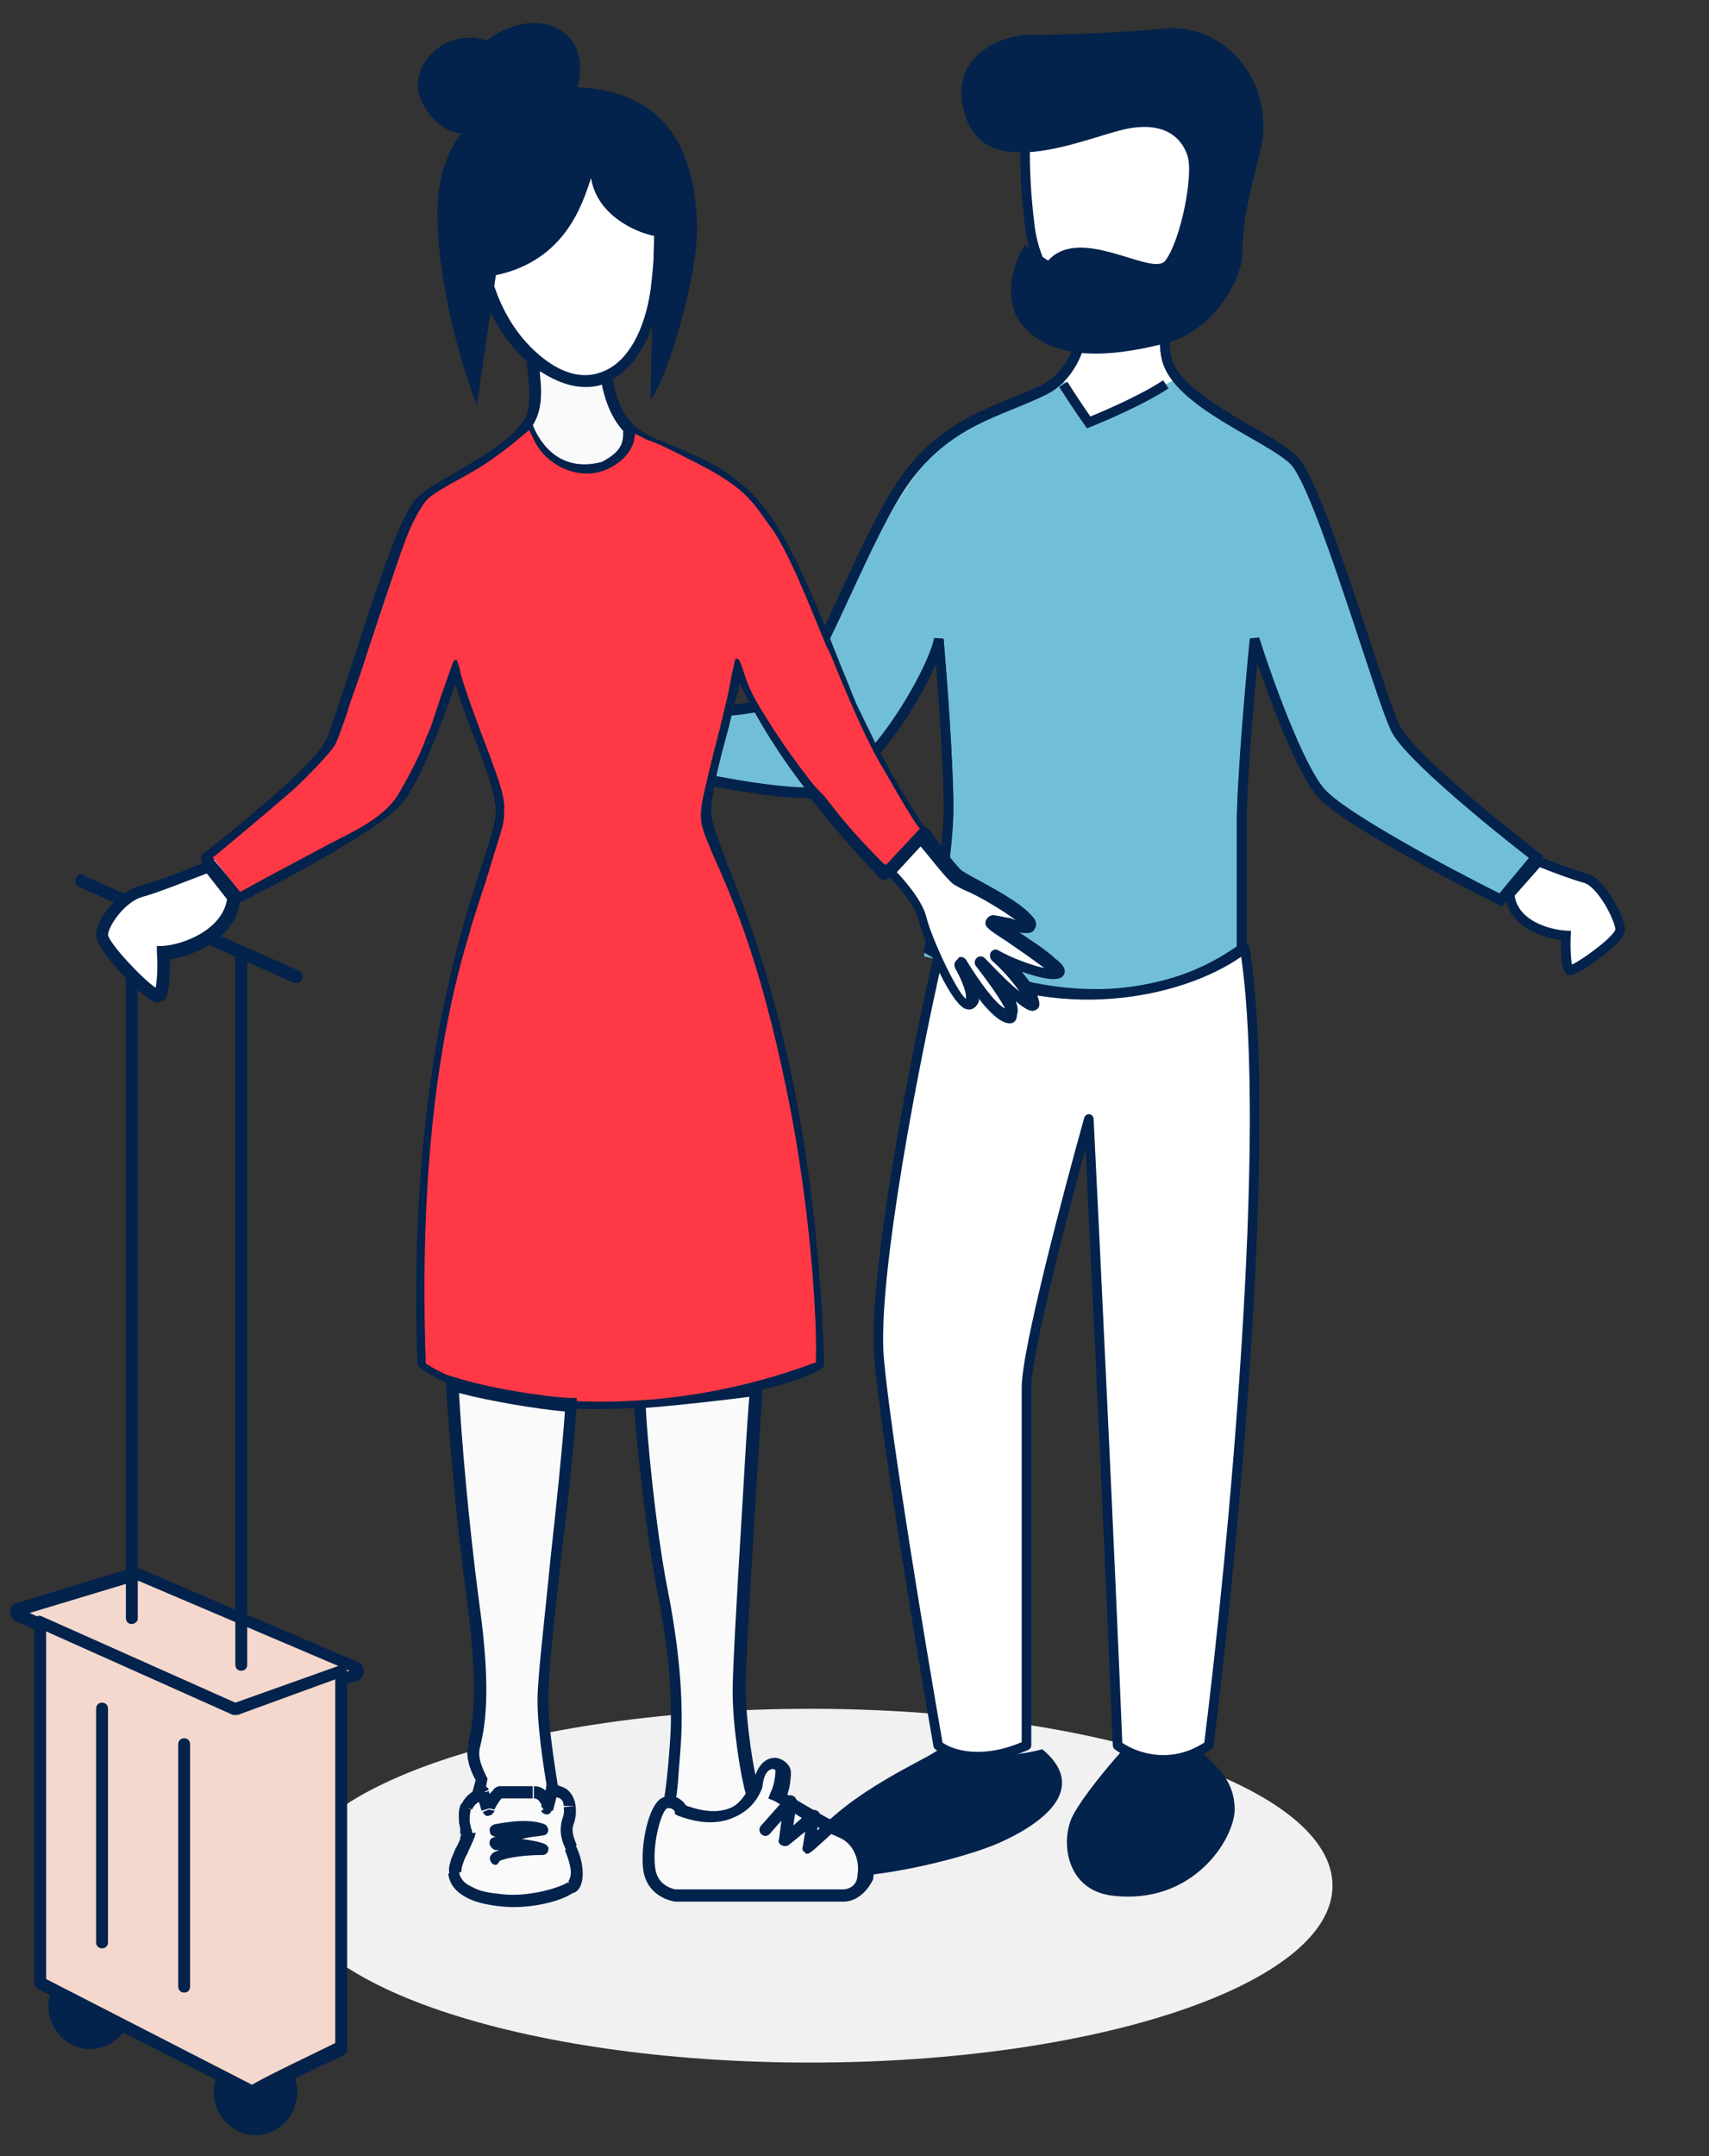 <svg xmlns="http://www.w3.org/2000/svg" width="46" height="58" fill="none" viewBox="0 0 46 58">
    <rect x="0" y="0" width="46" height="58" fill="#333333" stroke="none"/>
    <path fill="#F1F1F1" d="M21.808 55.484c7.764 0 14.058-2.13 14.058-4.759 0-2.628-6.294-4.758-14.058-4.758S7.75 48.097 7.75 50.725s6.294 4.759 14.058 4.759z"/>
    <path fill="#fff" d="M28.087 10.475c.942-.461 1.153-1.683 1.153-2.412l2.16.173c.014.221-.128.879 0 1.396.289 1.176 2.716 2.056 3.413 2.721.697.665 2.31 6.341 2.746 7.228.349.71 2.673 2.602 3.791 3.459l-.958 1.153c-1.366-.68-4.245-2.208-4.838-2.883-.593-.673-1.438-3.03-1.787-4.123-.116 1.182-.349 3.83-.349 4.966v3.37c-3.068 2.2-6.886.916-8.411 0 .174-.783.523-2.643.523-3.813 0-1.171-.174-3.503-.262-4.523-.174.93-2.004 4.08-3.355 4.123-1.081.036-3.066-.369-3.923-.576l-.48-1.596c.973.044 3.078.017 3.706-.444.784-.576 2.046-4.3 3.18-5.853 1.133-1.552 2.513-1.79 3.69-2.366z"/>
    <path fill="#71BFD6" d="M27.12 10.97l1.5-.756.75 1.135 2.25-1.135.375.378 3 1.892 1.125 2.648s.75 3.026 1.5 4.54c1.125 1.512 3.75 3.404 3.75 3.404l-.75 1.135s-4.41-2.172-4.875-2.648c-.464-.477-1.98-4.325-1.98-4.325l-.27 3.568v4.54s-1.5 1.134-2.625 1.134c-1.115.363-3 0-3 0l-3-.756.75-4.161-.25-4.325-1.318 2.226s-.87 1.275-1.807 1.72c-.937.445-4.125-.267-4.125-.267s-.462-.979-.375-1.624c1.875-.378 2.893.23 4.125-1.135 1.018-2.04 2.016-4.807 3.375-6.053 1.36-1.245 1.875-1.135 1.875-1.135z"/>
    <path fill="#03224C" fill-rule="evenodd" d="M29.111 7.923l2.409.192.007.113c.005.068-.003.161-.012.26l-.007.077c-.008.082-.016.172-.023.268-.018.254-.02.53.039.768.063.258.247.512.519.763.27.25.614.486.977.71.234.144.472.28.701.413l.37.213c.328.194.623.38.81.559.105.1.215.28.326.5.115.226.238.51.367.831.257.643.539 1.446.811 2.252.16.472.317.948.465 1.395.104.316.203.618.296.893.224.671.404 1.182.508 1.393.076.157.273.395.558.686.281.287.636.614 1.018.948.761.666 1.62 1.352 2.178 1.78l.108.082-1.111 1.337-.09-.045c-.684-.34-1.748-.894-2.715-1.447-.484-.276-.944-.553-1.322-.804-.375-.249-.68-.479-.84-.662-.16-.181-.33-.467-.499-.802-.17-.337-.344-.733-.509-1.14-.23-.565-.445-1.156-.613-1.648-.122 1.321-.29 3.384-.29 4.346v3.438l-.055.039c-1.566 1.122-3.32 1.354-4.871 1.191-1.549-.162-2.902-.719-3.68-1.186l-.08-.048.02-.093c.175-.783.52-2.63.52-3.785 0-.966-.12-2.735-.21-3.891-.062.144-.135.299-.216.46-.22.432-.511.92-.84 1.38-.327.459-.695.895-1.07 1.22-.37.322-.766.55-1.148.563-.554.018-1.331-.076-2.07-.2-.742-.122-1.456-.276-1.887-.38l-.071-.017L17.333 19l.182.008c.483.022 1.247.026 1.967-.032.36-.03.706-.074 1-.139.296-.065.524-.149.658-.248.081-.06.177-.167.286-.323.108-.154.224-.348.346-.574.244-.45.509-1.014.787-1.614l.095-.206c.526-1.136 1.095-2.364 1.638-3.108.897-1.229 1.96-1.662 2.927-2.054.28-.115.554-.226.812-.352.432-.212.702-.6.866-1.034.163-.435.214-.906.214-1.26v-.141zm.255.282c-.013.356-.073.796-.23 1.212-.177.474-.483.927-.994 1.176-.282.138-.57.256-.86.374-.956.39-1.934.789-2.783 1.953-.527.722-1.086 1.928-1.618 3.076l-.09.194c-.277.598-.546 1.17-.794 1.629-.125.23-.245.433-.361.598-.115.164-.23.3-.345.384-.18.132-.45.224-.755.292-.309.068-.667.114-1.034.144-.648.052-1.329.055-1.817.039l.406 1.349c.431.102 1.102.244 1.797.36.737.123 1.493.213 2.02.196.294-.01.633-.191.99-.501.355-.307.709-.725 1.03-1.175.32-.449.604-.926.818-1.347.216-.424.356-.782.396-.995l.254.013c.087 1.02.262 3.357.262 4.534 0 1.142-.325 2.918-.505 3.749.76.44 2.038.95 3.494 1.103 1.489.156 3.155-.063 4.643-1.106v-3.302c0-1.143.233-3.799.35-4.98l.25-.027c.173.545.47 1.404.798 2.21.163.403.334.791.5 1.12.167.33.325.592.462.747.135.154.413.368.788.617.371.246.827.52 1.308.795.92.526 1.93 1.054 2.612 1.395l.807-.97c-.56-.432-1.364-1.077-2.083-1.706-.383-.335-.744-.668-1.032-.962-.284-.29-.509-.554-.606-.753-.114-.231-.3-.763-.522-1.426l-.297-.896c-.147-.445-.303-.919-.463-1.39-.272-.807-.551-1.604-.806-2.24-.128-.318-.248-.593-.357-.809-.111-.22-.204-.363-.274-.43-.162-.154-.432-.327-.763-.522-.115-.068-.236-.137-.362-.21-.231-.133-.476-.274-.714-.42-.367-.227-.728-.473-1.016-.74-.287-.265-.514-.562-.596-.892-.068-.28-.063-.59-.045-.85.006-.1.015-.195.023-.278l.007-.074.01-.106-1.903-.152z" clip-rule="evenodd"/>
    <path fill="#03224C" fill-rule="evenodd" d="M29.116 7.952l2.409.192.007.113c.005.068-.003.162-.012.26l-.007.077c-.008.083-.017.173-.023.268-.018.254-.02.53.039.768.063.258.247.512.519.763.27.25.614.486.976.71.235.144.473.281.702.413l.37.214c.328.193.623.38.81.558.105.1.214.28.326.5.114.226.238.51.367.831.257.643.539 1.446.811 2.253.16.472.317.948.464 1.394l.296.893c.225.671.404 1.182.508 1.394.077.156.274.394.559.685.28.287.636.615 1.017.948.762.667 1.62 1.352 2.178 1.78l.11.083-1.112 1.336-.09-.045c-.684-.34-1.748-.894-2.715-1.447-.484-.276-.945-.553-1.323-.804-.374-.248-.678-.479-.84-.661-.159-.182-.329-.468-.498-.803-.17-.337-.344-.732-.509-1.139-.23-.566-.445-1.156-.613-1.649-.122 1.321-.29 3.384-.29 4.346v3.438l-.055.039c-1.566 1.123-3.321 1.354-4.871 1.192-1.55-.163-2.903-.72-3.68-1.186l-.08-.049.02-.093c.175-.783.52-2.63.52-3.784 0-.967-.12-2.735-.21-3.892-.062.144-.135.299-.217.46-.22.432-.51.92-.839 1.38-.327.46-.695.895-1.07 1.22-.37.322-.767.55-1.149.563-.553.018-1.33-.076-2.07-.199-.741-.123-1.455-.277-1.886-.38l-.072-.018-.555-1.845.182.008c.483.022 1.247.027 1.967-.032.36-.029.706-.073 1-.138.296-.066.524-.15.658-.249.081-.06.177-.166.286-.323.108-.154.223-.348.345-.573.244-.45.51-1.015.787-1.614l.096-.207c.526-1.136 1.095-2.364 1.638-3.108.897-1.229 1.96-1.661 2.927-2.054.28-.115.554-.226.812-.352.432-.212.702-.6.865-1.034.163-.435.215-.906.215-1.26v-.14zm.254.283c-.012.355-.073.795-.229 1.211-.177.474-.484.927-.994 1.177-.282.138-.57.255-.86.374-.956.39-1.934.788-2.784 1.952-.527.722-1.086 1.928-1.617 3.076l-.09.194c-.278.598-.546 1.17-.795 1.629-.124.23-.245.433-.36.599-.115.164-.23.299-.345.383-.18.132-.45.225-.755.292-.309.069-.667.114-1.034.144-.648.052-1.329.055-1.817.04l.406 1.348c.431.102 1.102.245 1.797.36.737.123 1.493.213 2.02.196.293-.01.633-.191.99-.501.355-.307.709-.725 1.03-1.175.32-.449.604-.925.818-1.346.216-.425.356-.782.396-.996l.254.013c.087 1.02.262 3.357.262 4.535 0 1.141-.325 2.917-.506 3.748.76.44 2.04.95 3.495 1.104 1.489.156 3.154-.063 4.643-1.107v-3.302c0-1.143.233-3.799.349-4.98l.25-.027c.174.545.47 1.404.798 2.21.164.403.335.791.5 1.12.168.33.326.592.462.747.136.155.414.368.789.617.371.247.827.52 1.308.796.92.526 1.93 1.053 2.612 1.395l.806-.97c-.56-.432-1.363-1.078-2.082-1.707-.384-.335-.745-.668-1.032-.961-.284-.29-.509-.555-.606-.753-.114-.232-.3-.763-.522-1.427l-.297-.896c-.147-.445-.303-.918-.463-1.39-.272-.807-.552-1.603-.806-2.24-.128-.317-.248-.593-.357-.809-.112-.22-.205-.363-.274-.43-.162-.154-.432-.327-.763-.522l-.362-.21c-.231-.133-.476-.273-.714-.42-.367-.226-.728-.473-1.016-.74-.287-.265-.514-.562-.596-.892-.069-.28-.064-.59-.046-.85.007-.1.016-.194.024-.277l.007-.075.009-.106-1.903-.151z" clip-rule="evenodd"/>
    <path fill="#fff" d="M32.035 8.145c1.533-1.19 1.2-4.566 1.12-5.767h-5.437c-.099.46-.232 1.898.004 3.725.295 2.283 2.59 3.38 4.313 2.042z"/>
    <path fill="#03224C" fill-rule="evenodd" d="M27.615 2.248h5.66l.008.122.015.215c.045.634.118 1.664.03 2.693-.099 1.147-.401 2.34-1.215 2.972-.9.699-1.955.764-2.824.35-.868-.411-1.541-1.296-1.694-2.48-.238-1.838-.104-3.291-.002-3.769l.022-.103zm.21.261c-.092.535-.194 1.886.025 3.577.142 1.1.763 1.905 1.548 2.278.783.372 1.736.317 2.56-.322.719-.558 1.016-1.648 1.114-2.787.086-1.006.015-2.015-.03-2.65l-.007-.096h-5.21z" clip-rule="evenodd"/>
    <path fill="#fff" d="M43.609 25.008c0-.273-.5-1.27-.94-1.386-.335-.09-.95-.325-1.259-.45l-.776.88c.077.827 1.043 1.086 1.516 1.112-.013.313-.008.938.115.938.154 0 1.344-.82 1.344-1.094z"/>
    <path fill="#03224C" fill-rule="evenodd" d="M41.369 23.136l-.055-.05-.813.921.005.057c.044.472.343.776.676.96.28.154.594.232.836.26-.003.146-.001.322.01.477.008.1.02.198.042.274.01.037.025.079.048.113.023.035.07.085.147.085.032 0 .063-.01.083-.017.023-.008.048-.019.074-.032.053-.025.115-.06.184-.102.137-.084.304-.197.465-.32.16-.12.32-.253.44-.375.06-.06.113-.12.152-.179.036-.053.074-.123.074-.2 0-.095-.04-.23-.094-.364-.057-.14-.136-.301-.23-.456-.093-.154-.202-.306-.32-.43-.114-.12-.248-.224-.392-.262-.326-.087-.934-.32-1.244-.444l-.048-.02-.04.104zm.077.192l-.678.767c.05.326.264.549.536.7.29.16.63.227.853.24l.127.006-.006.13c-.006.153-.008.381.007.57.006.085.016.156.028.207.042-.02.097-.051.16-.09.13-.079.29-.188.445-.305.156-.118.304-.242.412-.35.054-.056.095-.104.121-.143.025-.037.029-.053.03-.053v.002c0-.041-.023-.134-.076-.266-.051-.127-.124-.275-.21-.418-.087-.143-.185-.279-.286-.384-.102-.108-.196-.172-.273-.192-.315-.084-.864-.292-1.19-.421z" clip-rule="evenodd"/>
    <path fill="#03224C" d="M25.98 3.11c-.45-1.417.667-2.074 1.603-2.169 1.295 0 2.855-.083 3.68-.17 1.818-.191 3.056 1.573 2.676 3.212-.223.96-.483 1.725-.502 2.85-.019.743-.811 2.083-2.07 2.403-1.573.4-2.968.447-3.784-.417-.647-.685-.317-1.715 0-2.23l.628.422c.875-.977 2.814.453 3.156 0 .414-.548.765-2.308.596-2.822-.168-.515-.674-.972-1.798-.686-1.123.286-3.624 1.38-4.186-.392z"/>
    <path fill="#03224C" fill-rule="evenodd" d="M31.45 10.447c-.582.395-1.645.857-2.099 1.038l-.092.037-.058-.082c-.263-.364-.569-.84-.69-1.031l.218-.141c.11.176.377.591.62.936.491-.2 1.436-.62 1.958-.975l.142.218z" clip-rule="evenodd"/>
    <path fill="#fff" d="M13.76 19.574c.055-.286.504-.728.722-.913l.092.466c.305.149.996.548 1.32.95.406.501.81 1.594.6 1.576-.212-.018-2.415-.699-2.468-.824-.053-.126-.335-.896-.266-1.255zM16.737 19.06l.784.101.427 1.573-.868-.158-.343-1.516z"/>
    <path fill="#03224C" fill-rule="evenodd" d="M16.57 18.906l1.053.136.503 1.857-1.152-.21-.403-1.783zm.334.307l.282 1.25.584.105-.35-1.288-.516-.067z" clip-rule="evenodd"/>
    <path fill="#fff" d="M23.665 36.568c-.2-2.178.988-8.218 1.601-10.884 3.101 1.82 6.68 1.031 8.238-.18.774 4.835-.323 16.312-.968 21.446-1.033.71-2.066.296-2.454 0-.206-5.174-.602-13.388-.774-16.848-.56 1.993-1.678 6.227-1.678 7.225v9.623c-1.24.553-2.101.23-2.377 0-.446-2.553-1.388-8.203-1.588-10.382z"/>
    <path fill="#03224C" fill-rule="evenodd" d="M33.55 25.384c.043.017.073.055.08.1.39 2.434.308 6.526.05 10.64-.259 4.118-.695 8.274-1.018 10.844-.005.037-.025.07-.055.091-1.093.752-2.188.314-2.602-.003-.031-.024-.05-.06-.052-.1-.192-4.81-.547-12.248-.735-16.05-.256.937-.566 2.112-.835 3.214-.175.715-.332 1.398-.445 1.964-.114.57-.18 1.01-.18 1.244v9.623c0 .052-.03.099-.078.12-1.276.569-2.19.248-2.51-.019-.023-.02-.04-.047-.045-.078-.445-2.551-1.388-8.208-1.59-10.393-.1-1.11.15-3.18.498-5.293.35-2.119.8-4.298 1.107-5.633.01-.04.037-.074.074-.09.038-.017.08-.014.116.006 1.524.895 3.167 1.15 4.623 1.03 1.457-.12 2.716-.612 3.472-1.2.036-.027.084-.034.126-.017zm-8.198.5c-.304 1.341-.732 3.422-1.066 5.447-.349 2.12-.593 4.156-.494 5.226.198 2.158 1.128 7.743 1.578 10.32.266.191 1.025.454 2.13-.012v-9.537c0-.265.073-.73.186-1.296.115-.571.273-1.258.448-1.975.35-1.434.77-2.993 1.05-3.99.017-.061.075-.1.138-.094.062.008.11.06.114.124.17 3.445.564 11.606.772 16.785.386.266 1.291.59 2.207-.007.322-2.57.752-6.687 1.008-10.768.251-3.998.333-7.947-.015-10.37-.81.564-2.042 1.01-3.435 1.125-1.451.119-3.088-.123-4.621-.978z" clip-rule="evenodd"/>
    <path fill="#03224C" d="M21.778 49.539c1.085-1.38 3.225-2.232 3.496-2.485 1.088.33 2.306.138 2.78 0 1.082.897.409 1.795-1.083 2.485-1.493.69-6.549 1.726-5.193 0zM28.881 48.833c.274-.52.963-1.34 1.274-1.685 1.02.241 1.894.1 2.204 0 .425.403.873.779.873 1.526 0 .77-1.094 2.58-3.29 2.32-1.277-.151-1.403-1.513-1.061-2.161z"/>
    <path fill="#03224C" fill-rule="evenodd" d="M15.351 21.03c.304.006.576-.067.711-.274.228-.35.584-.523.791-.584l-.306-.788-.029-.01c-.028-.011-.066-.03-.112-.054l-.028-.014c-.095-.049-.233-.12-.434-.21-1.25-.562-2.024-.11-2.235.13-.114.13-.245.312-.288.459-.022.074-.018.123.002.154.02.029.066.062.181.068.18.01.4-.069.59-.18.094-.056.179-.118.245-.178.068-.061.113-.118.132-.16l.014-.031.034-.006c.205-.038.374-.015.514.051.139.067.242.174.32.298.149.233.214.534.26.75l.007.028.014.066-.066.013c-.238.046-.568.058-.919.047-.103-.003-.183.01-.24.03-.057.02-.082.047-.09.065-.007.014-.01.034.012.063.022.031.069.07.15.105.166.073.47.156.77.162zm-.002.132c-.318-.006-.64-.093-.82-.173-.093-.04-.163-.091-.205-.149-.043-.06-.055-.13-.024-.197.03-.062.091-.105.165-.132.076-.028.174-.041.289-.038.314.01.605 0 .823-.033-.047-.213-.108-.47-.234-.668-.069-.109-.155-.196-.267-.25-.104-.05-.235-.071-.403-.045-.033.056-.085.114-.146.17-.074.067-.166.135-.267.194-.2.117-.446.209-.662.197-.133-.006-.232-.046-.284-.127-.052-.079-.045-.176-.019-.264.052-.176.2-.376.316-.51.253-.285 1.09-.745 2.387-.161.204.092.344.163.439.212l.028.014c.048.025.08.04.101.049l.01.003.05-.028.406 1.042-.078.015c-.16.031-.548.185-.782.546-.174.267-.509.339-.823.333z" clip-rule="evenodd"/>
    <g clip-path="url(#clip0)">
        <path fill="#FAFAFA" d="M17.318 11.797c-.832-.43-1.024-1.52-1.024-2.18l-1.922.164c0 .199.128.793 0 1.256-.256 1.058-2.402 1.85-3.01 2.446-.608.594-2.05 5.683-2.434 6.477-.32.627-2.37 2.346-3.362 3.106l.865 1.024c1.216-.595 3.746-1.982 4.29-2.577.513-.595 1.281-2.71 1.57-3.701.096 1.057 1.184 3.04 1.184 4.064 0 1.025-2.433 5.255-2.113 14.805 2.722 1.983 9.287.826 10.632 0-.353-9.98-3.043-13.747-3.043-14.805 0-1.057.769-3.14.865-4.064.288.859 1.249 2.379 1.985 3.337.385.496 1.09 1.388 1.986 2.313l1.024-1.057c-.96-1.454-1.377-2.346-1.825-3.239-.384-.793-1.409-3.866-2.434-5.254-.96-1.388-2.177-1.62-3.234-2.115z"/>
        <path fill="#03224C" d="M16.037 37.904c-1.825 0-3.618-.298-4.74-1.124-.031-.033-.063-.066-.063-.132-.256-7.303 1.12-11.533 1.793-13.549.192-.595.32-1.024.32-1.255 0-.496-.32-1.322-.608-2.082-.192-.463-.352-.926-.48-1.355-.32.892-.93 2.61-1.441 3.205-.641.793-4.163 2.578-4.324 2.644-.064.033-.16 0-.192-.033l-.864-1.024c-.032-.034-.032-.067-.032-.133 0-.033.032-.099.064-.099 1.185-.925 3.042-2.478 3.298-3.04.128-.264.384-1.09.705-2.049.736-2.313 1.345-4.098 1.76-4.494.225-.232.61-.43 1.057-.694.801-.463 1.762-1.025 1.922-1.652.064-.298.032-.661 0-.926 0-.132-.032-.231-.032-.297 0-.066.064-.132.16-.165l1.921-.166c.032 0 .096 0 .128.033s.064.067.064.133c0 .363.064 1.586.93 2.015.223.133.48.232.736.33.832.364 1.793.728 2.593 1.851.705.992 1.41 2.776 1.922 4.065.224.529.384.991.512 1.223l.192.396c.384.793.8 1.62 1.633 2.842.032.066.032.166-.032.199l-1.024 1.057c-.064.066-.16.066-.224 0-.833-.86-1.505-1.685-1.89-2.181l-.096-.198c-.608-.76-1.377-1.95-1.793-2.875-.064.33-.192.727-.288 1.156-.224.826-.48 1.752-.48 2.347 0 .23.192.694.416 1.322.768 1.95 2.37 5.98 2.626 13.482 0 .066-.033.132-.065.132-.864.53-3.522 1.09-6.084 1.09zm-4.515-1.322c2.626 1.818 8.774.826 10.311 0-.256-7.37-1.857-11.335-2.594-13.251-.288-.727-.448-1.157-.448-1.454 0-.628.256-1.52.48-2.413.193-.66.353-1.288.385-1.652 0-.066.064-.132.128-.165.064 0 .16.033.16.099.288.793 1.185 2.313 1.953 3.305l.128.132c.385.462.993 1.255 1.762 2.049l.832-.827c-.8-1.19-1.185-2.015-1.569-2.742l-.192-.397c-.128-.231-.288-.694-.512-1.223-.513-1.288-1.217-3.04-1.89-3.998-.736-1.025-1.6-1.388-2.465-1.752-.257-.099-.513-.198-.737-.33-.897-.463-1.089-1.586-1.12-2.148l-1.602.132v.1c.032.297.064.693-.032 1.024-.192.76-1.185 1.354-2.081 1.883-.417.231-.801.463-.993.661-.384.364-1.153 2.776-1.665 4.362-.32.992-.577 1.785-.737 2.082-.352.727-2.658 2.578-3.266 3.073l.672.793c1.441-.727 3.683-1.982 4.131-2.478.48-.529 1.185-2.478 1.537-3.635.032-.066.096-.132.16-.1.065 0 .129.067.129.133.032.463.32 1.19.576 1.85.32.794.64 1.653.64 2.215 0 .264-.128.694-.352 1.355-.608 1.95-1.953 6.113-1.729 13.317z"/>
        <path fill="#FAFAFA" d="M17.862 42.696c-.352-1.751-.608-4.527-.576-4.99.288 0 2.402-.23 3.106-.33-.128 2.28-.448 7.138-.448 8.13 0 .99.224 2.412.352 2.742-.512 1.058-1.825.562-2.273.297.064-.23.064-.43.192-1.453.064-.794.064-2.181-.353-4.396z"/>
        <path fill="#03224C" d="M19.24 49.04c-.61 0-1.186-.297-1.314-.396l-.096-.066.032-.132c.032-.165.064-.33.128-1.024l.032-.397c.065-.76.097-2.148-.352-4.329-.32-1.718-.608-4.527-.608-5.056v-.165h.16c.256 0 2.37-.232 3.106-.33l.192-.034v.199c-.032.826-.128 2.015-.192 3.205-.128 2.115-.256 4.263-.256 4.89 0 .926.224 2.347.352 2.678l.032.066-.032.066c-.16.33-.416.562-.736.66-.16.166-.32.166-.449.166zm-1.057-.594c.256.132.896.397 1.377.231.224-.066.384-.23.512-.43-.128-.429-.352-1.784-.352-2.742 0-.628.128-2.809.256-4.924.064-1.123.128-2.214.192-3.007-.737.1-2.242.264-2.786.297.032.727.256 3.173.576 4.825.449 2.247.417 3.635.353 4.428l-.032.397c-.032.529-.064.76-.096.925z"/>
        <path fill="#FAFAFA" d="M17.894 48.478c.224-.066.385.1.449.199 1.28.495 1.889-.199 2.049-.628.128-.86.672-.661.672-.397 0 0 0 .364-.16.661.257.132.929.595 1.762.991.8.364.832 1.719 0 1.719h-4.483c-.193-.033-.641-.165-.705-.694-.096-.694.16-1.752.416-1.85z"/>
        <path fill="#03224C" d="M22.698 51.155h-4.515c-.257-.033-.769-.231-.865-.826-.096-.628.128-1.85.544-1.983.257-.099.48.033.609.231.48.166.896.199 1.249.034.288-.133.48-.397.544-.595.096-.562.384-.76.64-.727.193.033.385.198.385.396 0 .033 0 .298-.096.595.096.033.192.1.288.165.352.199.8.496 1.345.727.544.265.768.893.672 1.388-.16.33-.448.595-.8.595zm-4.74-2.511c-.16.066-.416.99-.32 1.619.064.495.544.562.544.562h4.484c.32 0 .416-.232.416-.397.064-.363-.096-.826-.48-.991-.545-.232-1.025-.53-1.377-.76-.16-.1-.32-.199-.385-.232l-.16-.066.064-.165c.128-.264.128-.562.128-.595 0 0-.032-.033-.064-.033-.128 0-.256.132-.288.496-.064.165-.224.562-.736.793-.417.198-.929.198-1.537-.033l-.064-.033-.032-.033c.064 0-.032-.166-.193-.133z"/>
        <path fill="#03224C" d="M21.737 49.867c-.032 0-.064 0-.064-.033-.064-.033-.096-.1-.064-.165l.064-.397-.448.364c-.064.033-.128.033-.192 0-.064-.034-.097-.1-.064-.166l.064-.495-.32.363c-.065.066-.16.066-.225 0-.064-.066-.064-.165 0-.231l.673-.76c.032-.066.128-.066.192-.033s.096.099.096.165l-.096.628.448-.397c.064-.033.128-.033.192 0s.096.1.064.166l-.064.363.192-.165c.065-.066.16-.066.225 0 .064.066.064.165 0 .231l-.513.463c-.096.066-.128.099-.16.099z"/>
        <path fill="#fff" d="M14.5 9.748c-1.89-1.487-1.73-4.163-1.665-5.254h4.803c.096.43.192 1.719 0 3.338-.256 2.049-1.601 3.106-3.138 1.916z"/>
        <path fill="#03224C" d="M15.75 10.41c-.45 0-.898-.199-1.378-.53-1.953-1.552-1.793-4.328-1.73-5.386V4.33h5.093l.032.132c.064.364.224 1.653 0 3.404-.16 1.19-.705 2.115-1.441 2.412-.129.1-.353.133-.577.133zm-1.154-.794c.577.463 1.153.595 1.665.364.64-.264 1.09-1.09 1.25-2.181.191-1.52.095-2.677.031-3.172h-4.547c-.064 1.123-.128 3.602 1.601 4.99z"/>
        <path fill="#03224C" d="M13.347 7.403c1.89-.397 2.338-1.95 2.562-2.611.16.991 1.185 1.454 1.697 1.553l-.096 4.395c.384-.396 1.313-3.304 1.249-4.758-.064-1.454-.48-3.305-2.818-3.602-2.338-.298-4.227.892-4.163 3.47.032 2.048.736 4.23 1.057 5.056l.512-3.503z"/>
        <path fill="#03224C" d="M11.426 2.875c.512.826 1.12.76 1.377.628l2.69-1.024c.16-.397.288-1.256-.449-1.686-.736-.43-1.6.033-1.953.298-1.089-.397-2.305.76-1.665 1.784z"/>
        <path fill="#F4D8CD" d="M6.494 46l3.138-.992c.065-.033.097-.132 0-.165l-5.86-2.478c-.064-.033-.128-.033-.192 0l-3.042.925c-.064.033-.096.132 0 .165L6.302 46c.064.033.128.033.192 0z"/>
        <path fill="#03224C" d="M6.398 46.198c-.064 0-.128 0-.192-.033L.442 43.621c-.096-.034-.16-.133-.16-.265s.064-.198.16-.231l3.042-.925c.096-.034.192-.034.288 0l5.86 2.511c.097.033.16.132.16.264 0 .1-.063.199-.16.232l-3.138.991h-.096zM.794 43.39l5.572 2.479h.096l2.946-.926L3.74 42.53h-.096l-2.85.86z"/>
        <path fill="#03224C" d="M6.494 44.943c-.096 0-.16-.066-.16-.166V25.644c0-.1.064-.165.16-.165s.16.066.16.165v19.133c0 .1-.064.166-.16.166zM3.548 43.687c-.096 0-.16-.066-.16-.165v-19.1c0-.1.064-.166.16-.166s.16.066.16.165v19.134c0 .066-.096.132-.16.132z"/>
        <path fill="#03224C" d="M8.032 26.107c.096.033.128.132.096.23-.032.1-.128.133-.224.1l.128-.33zM2.14 23.86c-.097-.034-.129-.133-.097-.232s.129-.132.225-.099l-.128.33zm5.764 2.577L2.14 23.859l.128-.297 5.764 2.545-.128.33zM6.879 57.434c.619 0 1.12-.517 1.12-1.156 0-.64-.501-1.157-1.12-1.157-.62 0-1.121.518-1.121 1.157s.502 1.156 1.12 1.156zM2.428 55.12c.619 0 1.12-.517 1.12-1.156 0-.639-.501-1.156-1.12-1.156-.62 0-1.121.517-1.121 1.156 0 .639.502 1.157 1.12 1.157z"/>
        <path fill="#F4D8CD" d="M9.152 55.055V44.943l-2.85 1.024-5.22-2.346v9.716l5.7 2.908c.385-.232 1.762-.893 2.37-1.19z"/>
        <path fill="#03224C" d="M6.782 56.443c-.032 0-.064 0-.064-.033l-5.7-2.908c-.064-.034-.096-.1-.096-.133v-9.748c0-.066.032-.1.064-.132.032-.033.096-.033.16 0l5.188 2.313 2.786-.992c.064-.033.096 0 .16.033.032.034.064.067.064.133V55.12c0 .066-.032.132-.096.165-.64.297-1.985.958-2.37 1.19-.064-.066-.064-.033-.096-.033zm-5.54-3.206l5.54 2.842c.513-.297 1.858-.925 2.242-1.123v-9.782l-2.626.958H6.27l-5.028-2.247v9.352z"/>
        <path fill="#03224C" d="M4.957 53.6c-.096 0-.16-.066-.16-.165v-6.51c0-.099.064-.165.16-.165s.16.066.16.165v6.51c0 .1-.064.166-.16.166zm-2.21-1.189c-.096 0-.16-.066-.16-.165v-6.279c0-.1.064-.165.16-.165.097 0 .16.066.16.165v6.279c0 .099-.063.165-.16.165z"/>
        <path fill="#fff" d="M2.748 25.148c0-.33.512-1.024 1.056-1.19.417-.098 1.441-.495 1.826-.66l.64.826c-.096 1.024-1.313 1.454-1.89 1.487 0 .397 0 1.157-.127 1.157-.192.033-1.505-1.29-1.505-1.62z"/>
        <path fill="#03224C" d="M4.22 26.966c-.288 0-1.633-1.388-1.633-1.817 0-.43.609-1.19 1.185-1.322.417-.1 1.441-.496 1.793-.661l.129-.033.768.991v.066c-.096 1.058-1.249 1.52-1.89 1.62 0 .396 0 .958-.16 1.09-.063.033-.127.066-.191.066zM2.909 25.15c.032.23.928 1.19 1.28 1.42.033-.165.065-.528.033-.958v-.165h.16c.544-.033 1.6-.43 1.729-1.256l-.545-.694c-.448.166-1.344.53-1.729.628-.48.132-.928.793-.928 1.025zM15.78 12.79c-.992 0-1.536-.794-1.728-1.256l.288-.1c.032.067.48 1.356 1.857.992.576-.297.576-.562.576-.826l.16-.033.16.033c0 .297 0 .76-.768 1.156-.192 0-.384.034-.544.034z"/>
        <path fill="#FE3945" d="M12.835 12.822c.416-.23 1.057-.76 1.345-.99.352.792 1.313 1.288 2.113.99.8-.33.897-.925.897-.925.288.132.352.1 1.537.727 1.185.628 1.377.958 1.89 1.652.48.661 1.248 2.611 1.504 3.239.097.264.769 1.95 1.345 3.007.257.463.865 1.52 1.121 1.85l-.768.76c-.929-.958-1.25-1.354-1.73-2.015-.576-.76-1.024-1.355-1.505-2.148-.48-.793-.416-.958-.576-1.256-.16-.264-.384-.132-.416-.033-.032.066-.096.463-.16.86-.064.396-.673 2.478-.737 3.106-.064.595.032.727.512 1.85.48 1.124 1.217 2.81 1.89 6.477.544 2.941.704 5.618.672 6.61-4.515 1.586-8.774.99-10.183.032-.256-7.336 1.025-10.872 1.249-11.566.224-.694.736-2.313.832-2.643.097-.33.065-.43.065-.727 0-.298-.32-1.09-.417-1.421-.128-.33-.672-1.818-.736-2.148-.064-.364-.096-.397-.192-.43-.064-.033-.225 0-.289.132-.064.133-.608 1.686-.736 2.016-.128.33-.288.76-.737 1.52-.416.727-1.473 1.09-1.921 1.355-.352.198-1.633.86-2.21 1.19l-.544-.694c.673-.562 2.018-1.719 2.178-1.85.224-.199.864-.86.992-1.124.16-.298.289-.76.385-1.058.128-.33 1.248-3.734 1.44-4.263.193-.528.449-.991.577-1.156.128-.165.8-.628 1.313-.926z"/>
        <path fill="#FE3945" d="M16.165 37.706c-2.145 0-3.842-.463-4.643-.992l-.064-.033v-.099c-.16-4.626.256-8.493 1.185-11.5l.032-.132c.096-.297.224-.727.384-1.19.192-.628.384-1.255.448-1.454.064-.264.064-.33.064-.528v-.166c0-.198-.192-.76-.32-1.09-.032-.1-.064-.198-.096-.264-.032-.1-.128-.331-.224-.595-.224-.595-.48-1.322-.544-1.587 0-.066-.065-.264-.097-.33 0 0-.064 0-.096.066-.032.1-.288.793-.448 1.289-.096.297-.192.595-.256.694-.128.363-.32.793-.737 1.52-.352.628-1.12.991-1.633 1.256l-.32.165c-.352.198-1.57.826-2.21 1.19l-.128.066-.736-.926.128-.099c.8-.66 2.05-1.718 2.177-1.85.577-.562.897-.926.993-1.09.096-.2.192-.497.288-.76l.096-.298c.032-.133.257-.694.48-1.421.385-1.124.833-2.512.961-2.842.193-.562.449-1.025.609-1.223.128-.165.48-.363 1.025-.66l.288-.166c.416-.231 1.056-.727 1.313-.958l.16-.133.096.199c.32.76 1.217 1.156 1.921.892.673-.264.8-.76.8-.793l.033-.199.192.1c.064.033.128.066.224.099.192.066.48.198 1.313.628 1.153.594 1.409.958 1.825 1.553l.096.132c.449.595 1.025 2.049 1.377 2.908.064.132.096.264.16.364l.065.132c.192.462.768 1.916 1.28 2.842.289.495.865 1.52 1.09 1.817l.095.1-.928.958-.128-.1c-.833-.826-1.153-1.255-1.57-1.784l-.256-.264c-.576-.727-.992-1.322-1.473-2.115-.32-.529-.384-.793-.448-.992-.032-.099-.064-.165-.096-.264l-.064-.066c-.032 0-.032 0-.064.033 0 .033-.096.397-.16.793-.032.165-.128.562-.257 1.09-.192.728-.416 1.653-.48 2.016-.064.496 0 .628.32 1.388l.192.43c.48 1.123 1.185 2.809 1.89 6.444.544 2.875.704 5.618.672 6.642v.1l-.096.032c-2.05.76-4.035 1.025-5.7 1.025zm-4.419-1.223c1.473.925 5.636 1.421 9.863-.033 0-1.09-.16-3.701-.673-6.477-.672-3.602-1.376-5.287-1.857-6.378l-.192-.43c-.352-.793-.416-.958-.352-1.553.032-.396.256-1.255.48-2.048.128-.463.224-.893.256-1.058.064-.396.16-.793.16-.892.032-.132.16-.198.32-.232.16 0 .289.067.385.232.064.099.096.198.128.33.064.166.128.43.416.926.449.76.897 1.354 1.441 2.081l.225.298c.384.496.704.925 1.44 1.652l.513-.529c-.288-.43-.8-1.288-1.025-1.751-.544-.925-1.089-2.346-1.313-2.875l-.064-.132c-.032-.1-.096-.232-.16-.364-.32-.793-.929-2.28-1.313-2.842l-.096-.132c-.416-.562-.64-.892-1.73-1.454-.832-.43-1.12-.562-1.28-.628-.032 0-.032-.033-.064-.033-.096.232-.352.595-.929.826-.8.33-1.793-.099-2.241-.892-.32.264-.833.661-1.217.86l-.288.165c-.417.23-.865.462-.961.594-.128.133-.352.562-.544 1.124-.129.33-.577 1.718-.961 2.842-.224.694-.448 1.289-.48 1.42l-.096.298c-.097.265-.193.595-.289.793-.128.265-.672.794-1.024 1.19-.193.165-1.634 1.421-2.082 1.785l.384.462c.64-.33 1.762-.925 2.082-1.123.096-.066.224-.1.352-.166.512-.23 1.185-.594 1.505-1.123.417-.694.577-1.124.705-1.487.032-.132.128-.397.256-.694.288-.86.448-1.256.48-1.322.096-.198.32-.264.48-.198.193.066.225.198.289.561.064.232.32.992.512 1.554.096.264.16.495.224.595.032.066.064.165.096.264.192.529.32.958.32 1.223v.132c0 .198 0 .33-.063.628-.065.198-.257.859-.449 1.487-.128.462-.288.892-.384 1.19l-.032.131c-.897 2.875-1.281 6.676-1.153 11.203z"/>
        <path fill="#fff" d="M25.74 23.628c-.192-.099-.705-.826-.96-1.156l-.897.958c.256.264.8.86.896 1.256.128.495.96 2.478 1.281 2.313.256-.132-.032-.76-.192-1.09.288.462.929 1.454 1.28 1.454.353 0-.351-.959-.736-1.454.545.561 1.538 1.52 1.377 1.09-.16-.463-.736-1.024-.992-1.289.64.397 2.145.793 1.473.265-.833-.661-1.794-1.19-1.601-1.19.192 0 1.28.43.896 0s-1.6-1.024-1.825-1.157z"/>
        <path fill="#03224C" d="M27.181 27.528c-.032 0-.032 0 0 0-.256 0-.576-.33-.833-.661v.066c-.032.099-.096.165-.16.198s-.128.033-.224 0c-.448-.231-1.153-1.983-1.249-2.412-.064-.33-.544-.893-.832-1.19-.032-.033-.064-.066-.064-.132 0-.033 0-.1.032-.132l.896-.959c.032-.033.064-.066.128-.066.032 0 .096.033.128.066.353.496.769 1.025.897 1.124.064.033.16.099.288.165.48.265 1.25.661 1.57 1.024.064.067.192.199.096.364-.065.132-.193.132-.417.1.288.198.673.429.993.726.096.066.32.265.192.43-.128.198-.64.066-1.12-.1.191.232.384.496.448.728.064.198 0 .264-.064.297-.064.033-.16.1-.545-.231.064.165.064.297.032.363 0 .133-.064.232-.192.232zm-1.313-1.785c.064 0 .096.033.128.066.385.628.8 1.19 1.057 1.322-.096-.198-.384-.628-.769-1.123-.064-.067-.064-.166 0-.232s.16-.066.225 0c.352.364.672.694.928.892-.224-.33-.512-.627-.736-.826-.064-.066-.064-.165-.032-.231.064-.066.128-.1.224-.033.352.198.896.396 1.217.463-.353-.265-.737-.53-1.025-.727-.512-.33-.608-.397-.544-.562.032-.066.096-.133.192-.133.064 0 .192.034.384.067.064 0 .128.033.224.066-.352-.265-.96-.628-1.345-.793-.16-.067-.256-.133-.32-.166-.192-.132-.64-.727-.897-1.024l-.64.694c.224.231.704.793.8 1.223.128.528.801 1.982 1.057 2.18.032-.099-.064-.429-.288-.825-.032-.067-.032-.166.064-.232.032-.066.064-.066.096-.066z"/>
        <path fill="#FAFAFA" d="M12.803 43.125c-.352-2.445-.512-4.924-.576-5.915.96.33 2.465.529 3.17.595-.096 1.95-.769 6.708-.769 7.898 0 .958.256 2.38.385 2.974-1.217.66-1.986.264-2.21 0l.224-.826c-.064-.132-.224-.43-.224-.694 0-.33.416-.958 0-4.032z"/>
        <path fill="#03224C" d="M13.732 49.206c-.545 0-.929-.232-1.09-.43l-.063-.066.224-.826c-.096-.166-.224-.463-.224-.727 0-.1.032-.165.032-.298.096-.43.288-1.322-.032-3.734-.32-2.346-.513-4.825-.577-5.915v-.232l.225.067c.928.297 2.401.528 3.138.561h.16v.166c-.064.958-.224 2.544-.416 4.097-.193 1.653-.353 3.206-.353 3.8 0 .926.256 2.314.353 2.942l.032.132-.097.066c-.48.297-.928.397-1.312.397zm-.769-.562c.256.231.865.43 1.857-.033-.128-.661-.352-1.983-.352-2.875 0-.628.192-2.181.352-3.834.16-1.454.32-2.974.385-3.932-.737-.066-1.954-.264-2.85-.496.064 1.19.256 3.47.544 5.651.352 2.478.128 3.404.032 3.833-.032.1-.032.166-.032.232 0 .198.128.462.192.595l.032.066-.16.793z"/>
        <path fill="#FAFAFA" d="M12.579 48.611c.096-.198.288-.297.448-.363l.128.43c.032-.166.224-.43.32-.43h.865c.288 0 .352.33.384.43l.128-.496c.192.066.417.066.48.43.033.462-.255.462.065 1.123.256.495.192.958 0 1.057-.8.529-3.042.595-3.17-.363-.033-.298.352-.86.352-1.025 0-.231-.128-.528 0-.793z"/>
        <path fill="#03224C" d="M12.995 48.215l.16-.067c0-.033-.032-.066-.096-.099-.032-.033-.096-.033-.128 0l.064.166zm-.416.396l.16.066-.16-.066zm-.353 1.785l-.16.033.16-.033zm3.17.363l-.063-.165.064.165zm0-1.057l.129-.066-.128.066zm-.063-1.09l-.16.032.16-.033zm-.48-.464l.031-.165-.16-.033-.032.165.16.033zm-.129.496l-.16.066c.032.066.096.1.16.1s.128-.067.128-.133l-.128-.033zm-.384-.43v-.165.166zm-.897 0v-.165.166zm-.288.463l-.16.066c.032.066.096.133.16.1.064 0 .128-.067.16-.133l-.16-.033zm-.224-.595c-.128.066-.384.166-.512.463l.288.132c.064-.165.224-.231.352-.297l-.128-.298zm-.512.43c-.097.165-.064.364-.064.496 0 .066.032.132.032.198v.132h.32c0-.066 0-.132-.032-.165 0-.066-.032-.132-.032-.165 0-.133 0-.232.032-.33l-.256-.166zm0 .826c-.032.066-.032.1-.032.132-.032.066-.065.166-.129.265-.031.099-.096.198-.128.33-.032.1-.064.232-.032.33l.32-.033c0-.032 0-.099.033-.198.032-.099.064-.198.128-.297.032-.1.096-.198.128-.298.032-.033.032-.099.064-.132 0-.033.032-.099.032-.132h-.384v.033zm-.353 1.058c.032.33.256.528.513.66.256.133.608.199.96.232.353.033.737 0 1.057-.066.32-.066.64-.166.865-.33l-.16-.265c-.16.099-.449.198-.769.264s-.672.1-.993.066c-.32-.033-.608-.066-.832-.198-.224-.099-.32-.231-.352-.397l-.289.034zm3.363.528c.192-.066.256-.297.256-.528 0-.232-.064-.496-.192-.76l-.288.132c.096.231.16.462.16.594 0 .166-.064.232-.064.232l.128.33zm.096-1.288c-.128-.298-.128-.43-.096-.53.032-.098.096-.264.064-.528l-.32.033c.032.198-.033.265-.065.43-.032.198-.032.396.129.727l.288-.133zm-.032-1.058c-.032-.231-.128-.363-.256-.463-.129-.066-.257-.099-.32-.132l-.097.33c.128.034.192.034.256.067.032.033.096.066.096.198h.32zm-.8-.463l-.129.496.32.1.128-.496-.32-.1zm.191.463s0-.033-.032-.1c-.032-.032-.032-.098-.064-.164-.064-.133-.192-.265-.416-.265v.33c.064 0 .128.034.16.1.032.033.032.066.064.1 0 .032.032.098.032.131l.256-.132zm-.544-.529h-.897v.33h.897v-.33zm-.897 0c-.032 0-.096.033-.096.033-.032.033-.064.033-.064.066l-.128.133c-.064.099-.128.231-.16.33l.32.066c0-.033.064-.132.128-.231.032-.033.064-.066.064-.1h0l-.064-.297zm-.16.562l-.128-.43-.32.1.128.43.32-.1zM13.347 50.164c-.032 0-.064 0-.096-.033-.064-.066-.096-.165-.032-.231.032-.066.128-.1.224-.133h-.096c-.064 0-.128-.066-.16-.132s0-.165.064-.198c.032 0 .064-.033.096-.033-.064 0-.16-.033-.16-.132-.032-.1.032-.166.128-.198.032 0 .865-.199 1.345 0 .064.032.096.099.096.165s-.064.132-.128.132c-.16.033-.352.033-.576.099.224.033.448.066.608.132.064.033.128.1.096.165 0 .066-.064.133-.16.133-.576 0-1.057.099-1.153.165-.032.066-.064.099-.096.099z"/>
    </g>
    <defs>
        <clipPath id="clip0">
            <path fill="#fff" d="M0 0H28.5V57.5H0z" transform="translate(0.25)"/>
        </clipPath>
    </defs>
</svg>
